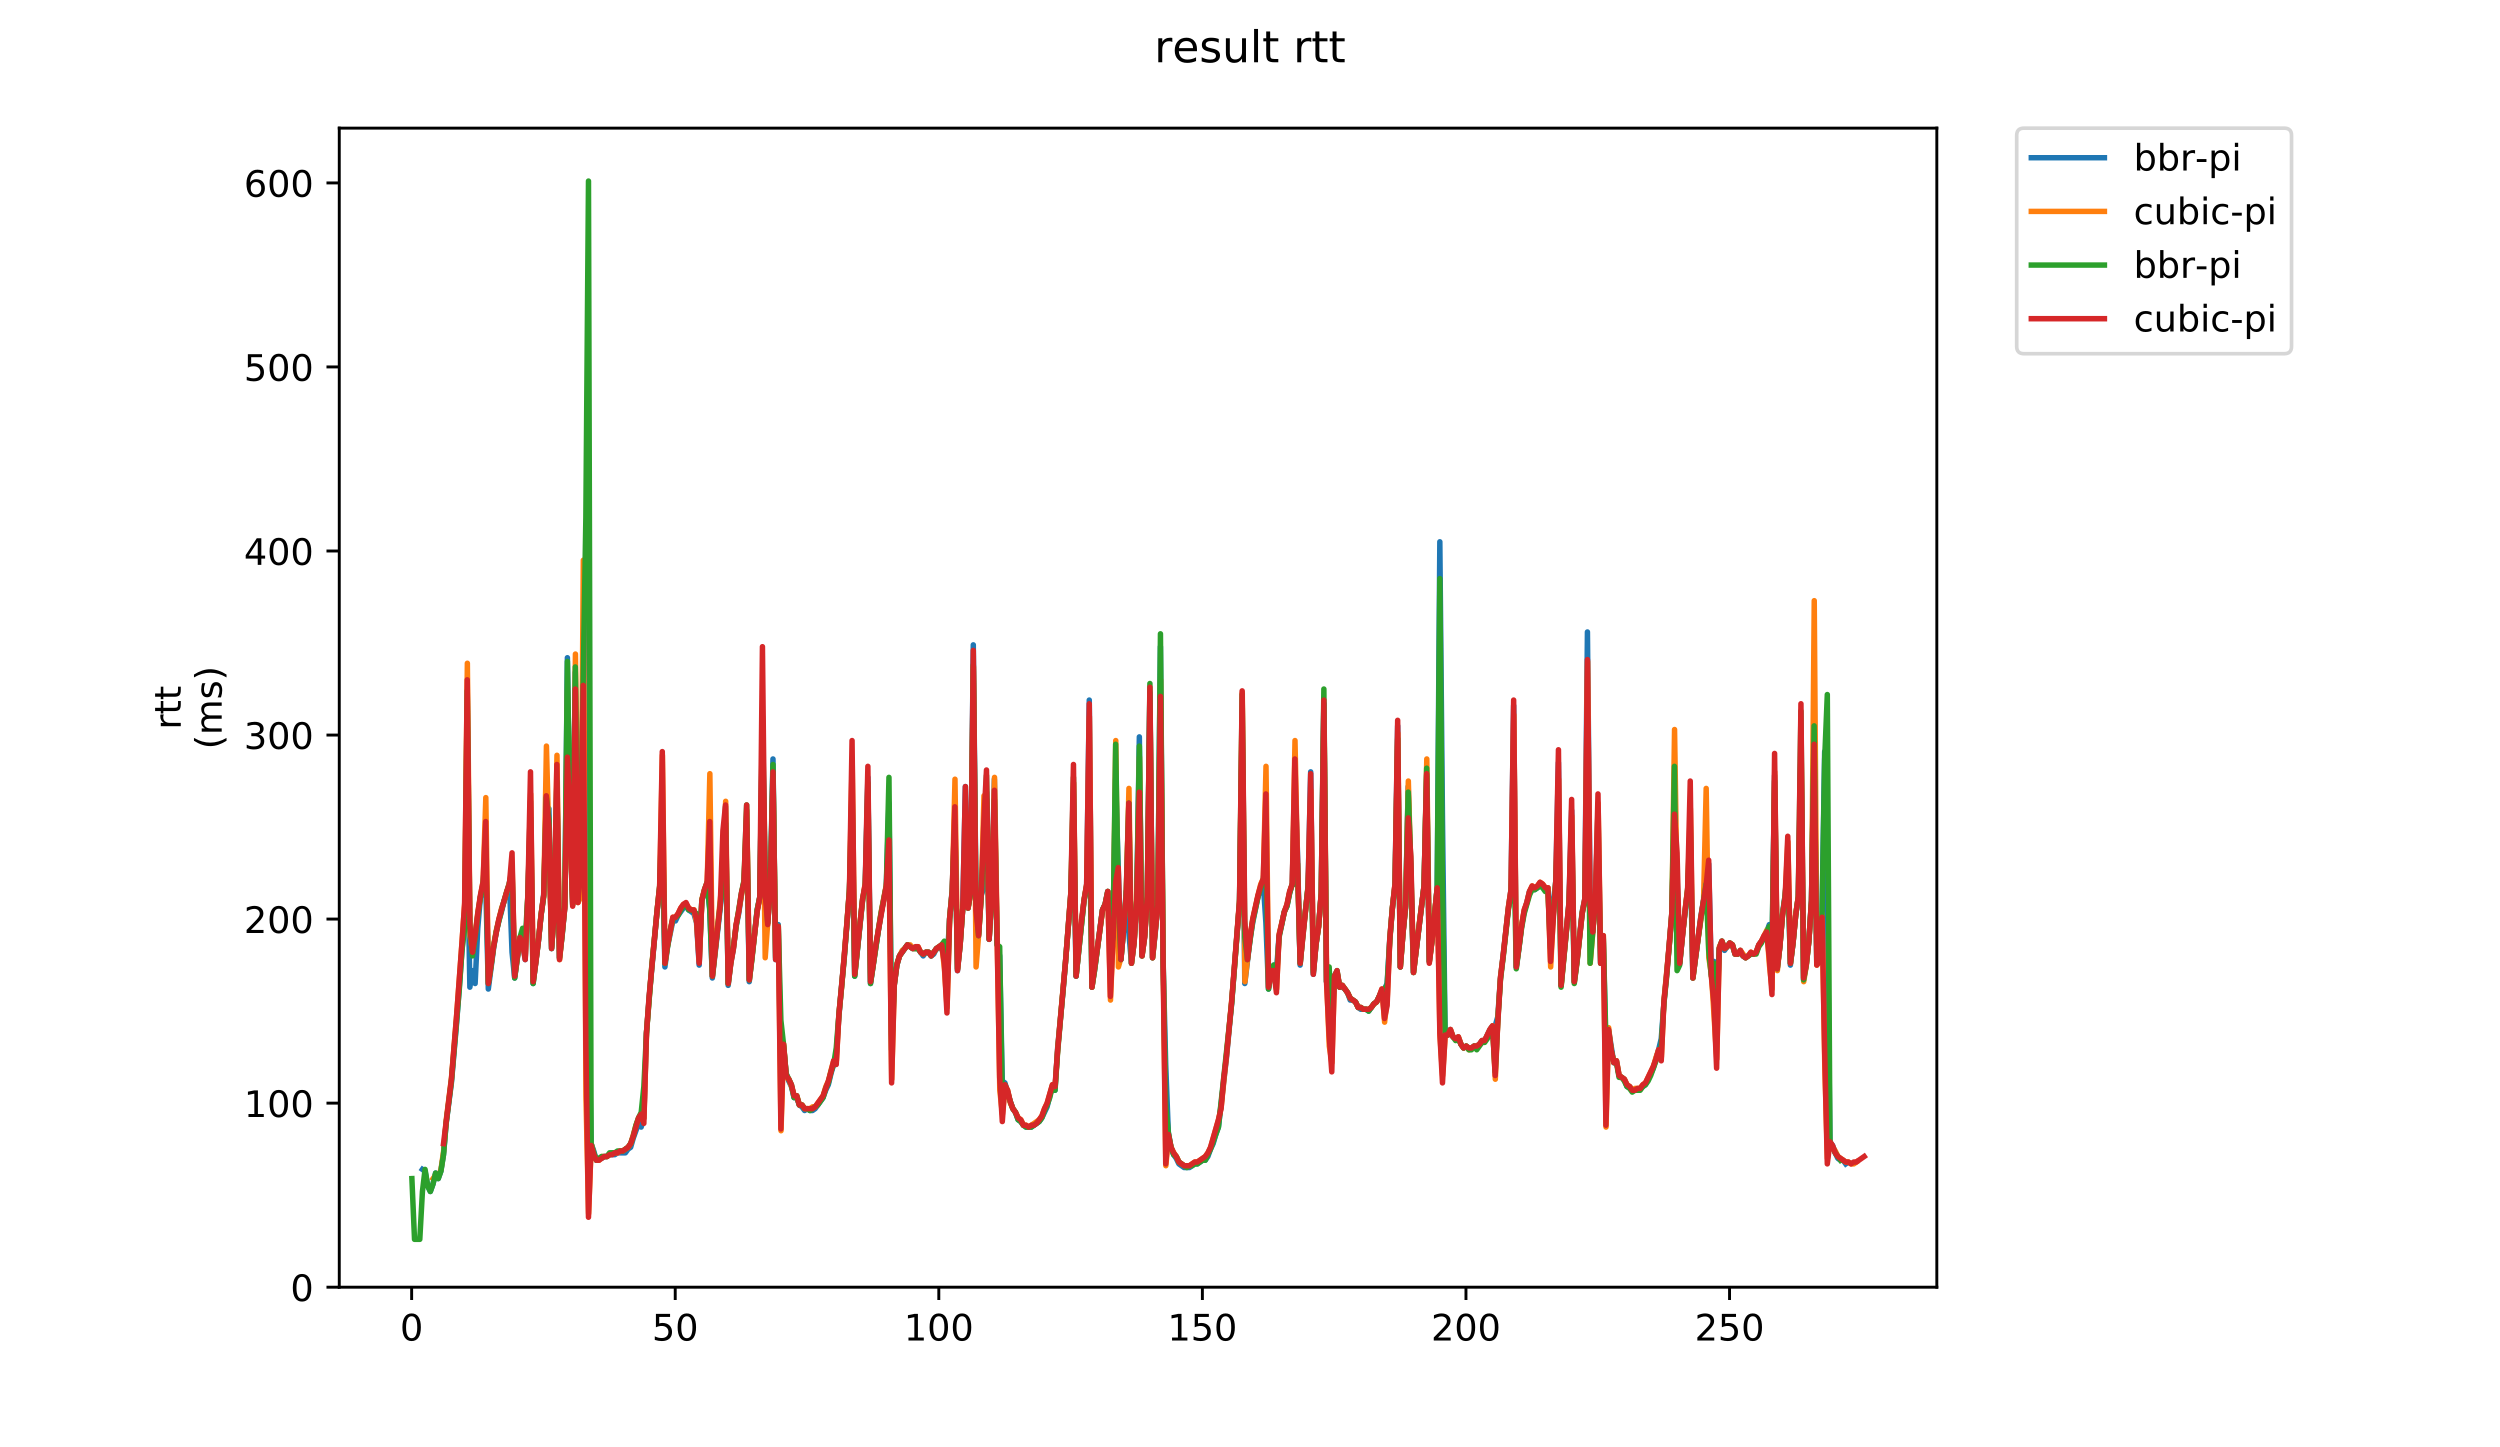 <?xml version="1.0" encoding="utf-8" standalone="no"?>
<!DOCTYPE svg PUBLIC "-//W3C//DTD SVG 1.1//EN"
  "http://www.w3.org/Graphics/SVG/1.1/DTD/svg11.dtd">
<!-- Created with matplotlib (https://matplotlib.org/) -->
<svg height="396pt" version="1.1" viewBox="0 0 684 396" width="684pt" xmlns="http://www.w3.org/2000/svg" xmlns:xlink="http://www.w3.org/1999/xlink">
 <defs>
  <style type="text/css">
*{stroke-linecap:butt;stroke-linejoin:round;}
  </style>
 </defs>
 <g id="figure_1">
  <g id="patch_1">
   <path d="M 0 396 
L 684 396 
L 684 0 
L 0 0 
z
" style="fill:#ffffff;"/>
  </g>
  <g id="axes_1">
   <g id="patch_2">
    <path d="M 92.824 352.174 
L 529.913 352.174 
L 529.913 35.062 
L 92.824 35.062 
z
" style="fill:#ffffff;"/>
   </g>
   <g id="matplotlib.axis_1">
    <g id="xtick_1">
     <g id="line2d_1">
      <defs>
       <path d="M 0 0 
L 0 3.5 
" id="m20f24cdecc" style="stroke:#000000;stroke-width:0.8;"/>
      </defs>
      <g>
       <use style="stroke:#000000;stroke-width:0.8;" x="112.627" xlink:href="#m20f24cdecc" y="352.174"/>
      </g>
     </g>
     <g id="text_1">
      <!-- 0 -->
      <defs>
       <path d="M 31.781 66.406 
Q 24.172 66.406 20.328 58.906 
Q 16.5 51.422 16.5 36.375 
Q 16.5 21.391 20.328 13.891 
Q 24.172 6.391 31.781 6.391 
Q 39.453 6.391 43.281 13.891 
Q 47.125 21.391 47.125 36.375 
Q 47.125 51.422 43.281 58.906 
Q 39.453 66.406 31.781 66.406 
z
M 31.781 74.219 
Q 44.047 74.219 50.516 64.516 
Q 56.984 54.828 56.984 36.375 
Q 56.984 17.969 50.516 8.266 
Q 44.047 -1.422 31.781 -1.422 
Q 19.531 -1.422 13.062 8.266 
Q 6.594 17.969 6.594 36.375 
Q 6.594 54.828 13.062 64.516 
Q 19.531 74.219 31.781 74.219 
z
" id="DejaVuSans-48"/>
      </defs>
      <g transform="translate(109.445 366.773)scale(0.1 -0.1)">
       <use xlink:href="#DejaVuSans-48"/>
      </g>
     </g>
    </g>
    <g id="xtick_2">
     <g id="line2d_2">
      <g>
       <use style="stroke:#000000;stroke-width:0.8;" x="184.742" xlink:href="#m20f24cdecc" y="352.174"/>
      </g>
     </g>
     <g id="text_2">
      <!-- 50 -->
      <defs>
       <path d="M 10.797 72.906 
L 49.516 72.906 
L 49.516 64.594 
L 19.828 64.594 
L 19.828 46.734 
Q 21.969 47.469 24.109 47.828 
Q 26.266 48.188 28.422 48.188 
Q 40.625 48.188 47.75 41.5 
Q 54.891 34.812 54.891 23.391 
Q 54.891 11.625 47.562 5.094 
Q 40.234 -1.422 26.906 -1.422 
Q 22.312 -1.422 17.547 -0.641 
Q 12.797 0.141 7.719 1.703 
L 7.719 11.625 
Q 12.109 9.234 16.797 8.062 
Q 21.484 6.891 26.703 6.891 
Q 35.156 6.891 40.078 11.328 
Q 45.016 15.766 45.016 23.391 
Q 45.016 31 40.078 35.438 
Q 35.156 39.891 26.703 39.891 
Q 22.75 39.891 18.812 39.016 
Q 14.891 38.141 10.797 36.281 
z
" id="DejaVuSans-53"/>
      </defs>
      <g transform="translate(178.379 366.773)scale(0.1 -0.1)">
       <use xlink:href="#DejaVuSans-53"/>
       <use x="63.623" xlink:href="#DejaVuSans-48"/>
      </g>
     </g>
    </g>
    <g id="xtick_3">
     <g id="line2d_3">
      <g>
       <use style="stroke:#000000;stroke-width:0.8;" x="256.857" xlink:href="#m20f24cdecc" y="352.174"/>
      </g>
     </g>
     <g id="text_3">
      <!-- 100 -->
      <defs>
       <path d="M 12.406 8.297 
L 28.516 8.297 
L 28.516 63.922 
L 10.984 60.406 
L 10.984 69.391 
L 28.422 72.906 
L 38.281 72.906 
L 38.281 8.297 
L 54.391 8.297 
L 54.391 0 
L 12.406 0 
z
" id="DejaVuSans-49"/>
      </defs>
      <g transform="translate(247.313 366.773)scale(0.1 -0.1)">
       <use xlink:href="#DejaVuSans-49"/>
       <use x="63.623" xlink:href="#DejaVuSans-48"/>
       <use x="127.246" xlink:href="#DejaVuSans-48"/>
      </g>
     </g>
    </g>
    <g id="xtick_4">
     <g id="line2d_4">
      <g>
       <use style="stroke:#000000;stroke-width:0.8;" x="328.972" xlink:href="#m20f24cdecc" y="352.174"/>
      </g>
     </g>
     <g id="text_4">
      <!-- 150 -->
      <g transform="translate(319.429 366.773)scale(0.1 -0.1)">
       <use xlink:href="#DejaVuSans-49"/>
       <use x="63.623" xlink:href="#DejaVuSans-53"/>
       <use x="127.246" xlink:href="#DejaVuSans-48"/>
      </g>
     </g>
    </g>
    <g id="xtick_5">
     <g id="line2d_5">
      <g>
       <use style="stroke:#000000;stroke-width:0.8;" x="401.088" xlink:href="#m20f24cdecc" y="352.174"/>
      </g>
     </g>
     <g id="text_5">
      <!-- 200 -->
      <defs>
       <path d="M 19.188 8.297 
L 53.609 8.297 
L 53.609 0 
L 7.328 0 
L 7.328 8.297 
Q 12.938 14.109 22.625 23.891 
Q 32.328 33.688 34.812 36.531 
Q 39.547 41.844 41.422 45.531 
Q 43.312 49.219 43.312 52.781 
Q 43.312 58.594 39.234 62.25 
Q 35.156 65.922 28.609 65.922 
Q 23.969 65.922 18.812 64.312 
Q 13.672 62.703 7.812 59.422 
L 7.812 69.391 
Q 13.766 71.781 18.938 73 
Q 24.125 74.219 28.422 74.219 
Q 39.75 74.219 46.484 68.547 
Q 53.219 62.891 53.219 53.422 
Q 53.219 48.922 51.531 44.891 
Q 49.859 40.875 45.406 35.406 
Q 44.188 33.984 37.641 27.219 
Q 31.109 20.453 19.188 8.297 
z
" id="DejaVuSans-50"/>
      </defs>
      <g transform="translate(391.544 366.773)scale(0.1 -0.1)">
       <use xlink:href="#DejaVuSans-50"/>
       <use x="63.623" xlink:href="#DejaVuSans-48"/>
       <use x="127.246" xlink:href="#DejaVuSans-48"/>
      </g>
     </g>
    </g>
    <g id="xtick_6">
     <g id="line2d_6">
      <g>
       <use style="stroke:#000000;stroke-width:0.8;" x="473.203" xlink:href="#m20f24cdecc" y="352.174"/>
      </g>
     </g>
     <g id="text_6">
      <!-- 250 -->
      <g transform="translate(463.659 366.773)scale(0.1 -0.1)">
       <use xlink:href="#DejaVuSans-50"/>
       <use x="63.623" xlink:href="#DejaVuSans-53"/>
       <use x="127.246" xlink:href="#DejaVuSans-48"/>
      </g>
     </g>
    </g>
   </g>
   <g id="matplotlib.axis_2">
    <g id="ytick_1">
     <g id="line2d_7">
      <defs>
       <path d="M 0 0 
L -3.5 0 
" id="m10dfde915e" style="stroke:#000000;stroke-width:0.8;"/>
      </defs>
      <g>
       <use style="stroke:#000000;stroke-width:0.8;" x="92.824" xlink:href="#m10dfde915e" y="352.174"/>
      </g>
     </g>
     <g id="text_7">
      <!-- 0 -->
      <g transform="translate(79.461 355.973)scale(0.1 -0.1)">
       <use xlink:href="#DejaVuSans-48"/>
      </g>
     </g>
    </g>
    <g id="ytick_2">
     <g id="line2d_8">
      <g>
       <use style="stroke:#000000;stroke-width:0.8;" x="92.824" xlink:href="#m10dfde915e" y="301.819"/>
      </g>
     </g>
     <g id="text_8">
      <!-- 100 -->
      <g transform="translate(66.736 305.618)scale(0.1 -0.1)">
       <use xlink:href="#DejaVuSans-49"/>
       <use x="63.623" xlink:href="#DejaVuSans-48"/>
       <use x="127.246" xlink:href="#DejaVuSans-48"/>
      </g>
     </g>
    </g>
    <g id="ytick_3">
     <g id="line2d_9">
      <g>
       <use style="stroke:#000000;stroke-width:0.8;" x="92.824" xlink:href="#m10dfde915e" y="251.464"/>
      </g>
     </g>
     <g id="text_9">
      <!-- 200 -->
      <g transform="translate(66.736 255.263)scale(0.1 -0.1)">
       <use xlink:href="#DejaVuSans-50"/>
       <use x="63.623" xlink:href="#DejaVuSans-48"/>
       <use x="127.246" xlink:href="#DejaVuSans-48"/>
      </g>
     </g>
    </g>
    <g id="ytick_4">
     <g id="line2d_10">
      <g>
       <use style="stroke:#000000;stroke-width:0.8;" x="92.824" xlink:href="#m10dfde915e" y="201.109"/>
      </g>
     </g>
     <g id="text_10">
      <!-- 300 -->
      <defs>
       <path d="M 40.578 39.312 
Q 47.656 37.797 51.625 33 
Q 55.609 28.219 55.609 21.188 
Q 55.609 10.406 48.188 4.484 
Q 40.766 -1.422 27.094 -1.422 
Q 22.516 -1.422 17.656 -0.516 
Q 12.797 0.391 7.625 2.203 
L 7.625 11.719 
Q 11.719 9.328 16.594 8.109 
Q 21.484 6.891 26.812 6.891 
Q 36.078 6.891 40.938 10.547 
Q 45.797 14.203 45.797 21.188 
Q 45.797 27.641 41.281 31.266 
Q 36.766 34.906 28.719 34.906 
L 20.219 34.906 
L 20.219 43.016 
L 29.109 43.016 
Q 36.375 43.016 40.234 45.922 
Q 44.094 48.828 44.094 54.297 
Q 44.094 59.906 40.109 62.906 
Q 36.141 65.922 28.719 65.922 
Q 24.656 65.922 20.016 65.031 
Q 15.375 64.156 9.812 62.312 
L 9.812 71.094 
Q 15.438 72.656 20.344 73.438 
Q 25.25 74.219 29.594 74.219 
Q 40.828 74.219 47.359 69.109 
Q 53.906 64.016 53.906 55.328 
Q 53.906 49.266 50.438 45.094 
Q 46.969 40.922 40.578 39.312 
z
" id="DejaVuSans-51"/>
      </defs>
      <g transform="translate(66.736 204.908)scale(0.1 -0.1)">
       <use xlink:href="#DejaVuSans-51"/>
       <use x="63.623" xlink:href="#DejaVuSans-48"/>
       <use x="127.246" xlink:href="#DejaVuSans-48"/>
      </g>
     </g>
    </g>
    <g id="ytick_5">
     <g id="line2d_11">
      <g>
       <use style="stroke:#000000;stroke-width:0.8;" x="92.824" xlink:href="#m10dfde915e" y="150.753"/>
      </g>
     </g>
     <g id="text_11">
      <!-- 400 -->
      <defs>
       <path d="M 37.797 64.312 
L 12.891 25.391 
L 37.797 25.391 
z
M 35.203 72.906 
L 47.609 72.906 
L 47.609 25.391 
L 58.016 25.391 
L 58.016 17.188 
L 47.609 17.188 
L 47.609 0 
L 37.797 0 
L 37.797 17.188 
L 4.891 17.188 
L 4.891 26.703 
z
" id="DejaVuSans-52"/>
      </defs>
      <g transform="translate(66.736 154.553)scale(0.1 -0.1)">
       <use xlink:href="#DejaVuSans-52"/>
       <use x="63.623" xlink:href="#DejaVuSans-48"/>
       <use x="127.246" xlink:href="#DejaVuSans-48"/>
      </g>
     </g>
    </g>
    <g id="ytick_6">
     <g id="line2d_12">
      <g>
       <use style="stroke:#000000;stroke-width:0.8;" x="92.824" xlink:href="#m10dfde915e" y="100.398"/>
      </g>
     </g>
     <g id="text_12">
      <!-- 500 -->
      <g transform="translate(66.736 104.198)scale(0.1 -0.1)">
       <use xlink:href="#DejaVuSans-53"/>
       <use x="63.623" xlink:href="#DejaVuSans-48"/>
       <use x="127.246" xlink:href="#DejaVuSans-48"/>
      </g>
     </g>
    </g>
    <g id="ytick_7">
     <g id="line2d_13">
      <g>
       <use style="stroke:#000000;stroke-width:0.8;" x="92.824" xlink:href="#m10dfde915e" y="50.043"/>
      </g>
     </g>
     <g id="text_13">
      <!-- 600 -->
      <defs>
       <path d="M 33.016 40.375 
Q 26.375 40.375 22.484 35.828 
Q 18.609 31.297 18.609 23.391 
Q 18.609 15.531 22.484 10.953 
Q 26.375 6.391 33.016 6.391 
Q 39.656 6.391 43.531 10.953 
Q 47.406 15.531 47.406 23.391 
Q 47.406 31.297 43.531 35.828 
Q 39.656 40.375 33.016 40.375 
z
M 52.594 71.297 
L 52.594 62.312 
Q 48.875 64.062 45.094 64.984 
Q 41.312 65.922 37.594 65.922 
Q 27.828 65.922 22.672 59.328 
Q 17.531 52.734 16.797 39.406 
Q 19.672 43.656 24.016 45.922 
Q 28.375 48.188 33.594 48.188 
Q 44.578 48.188 50.953 41.516 
Q 57.328 34.859 57.328 23.391 
Q 57.328 12.156 50.688 5.359 
Q 44.047 -1.422 33.016 -1.422 
Q 20.359 -1.422 13.672 8.266 
Q 6.984 17.969 6.984 36.375 
Q 6.984 53.656 15.188 63.938 
Q 23.391 74.219 37.203 74.219 
Q 40.922 74.219 44.703 73.484 
Q 48.484 72.75 52.594 71.297 
z
" id="DejaVuSans-54"/>
      </defs>
      <g transform="translate(66.736 53.842)scale(0.1 -0.1)">
       <use xlink:href="#DejaVuSans-54"/>
       <use x="63.623" xlink:href="#DejaVuSans-48"/>
       <use x="127.246" xlink:href="#DejaVuSans-48"/>
      </g>
     </g>
    </g>
    <g id="text_14">
     <!-- rtt -->
     <defs>
      <path d="M 41.109 46.297 
Q 39.594 47.172 37.812 47.578 
Q 36.031 48 33.891 48 
Q 26.266 48 22.188 43.047 
Q 18.109 38.094 18.109 28.812 
L 18.109 0 
L 9.078 0 
L 9.078 54.688 
L 18.109 54.688 
L 18.109 46.188 
Q 20.953 51.172 25.484 53.578 
Q 30.031 56 36.531 56 
Q 37.453 56 38.578 55.875 
Q 39.703 55.766 41.062 55.516 
z
" id="DejaVuSans-114"/>
      <path d="M 18.312 70.219 
L 18.312 54.688 
L 36.812 54.688 
L 36.812 47.703 
L 18.312 47.703 
L 18.312 18.016 
Q 18.312 11.328 20.141 9.422 
Q 21.969 7.516 27.594 7.516 
L 36.812 7.516 
L 36.812 0 
L 27.594 0 
Q 17.188 0 13.234 3.875 
Q 9.281 7.766 9.281 18.016 
L 9.281 47.703 
L 2.688 47.703 
L 2.688 54.688 
L 9.281 54.688 
L 9.281 70.219 
z
" id="DejaVuSans-116"/>
     </defs>
     <g transform="translate(49.459 199.594)rotate(-90)scale(0.1 -0.1)">
      <use xlink:href="#DejaVuSans-114"/>
      <use x="41.113" xlink:href="#DejaVuSans-116"/>
      <use x="80.322" xlink:href="#DejaVuSans-116"/>
     </g>
     <!-- (ms) -->
     <defs>
      <path d="M 31 75.875 
Q 24.469 64.656 21.281 53.656 
Q 18.109 42.672 18.109 31.391 
Q 18.109 20.125 21.312 9.062 
Q 24.516 -2 31 -13.188 
L 23.188 -13.188 
Q 15.875 -1.703 12.234 9.375 
Q 8.594 20.453 8.594 31.391 
Q 8.594 42.281 12.203 53.312 
Q 15.828 64.359 23.188 75.875 
z
" id="DejaVuSans-40"/>
      <path d="M 52 44.188 
Q 55.375 50.25 60.062 53.125 
Q 64.75 56 71.094 56 
Q 79.641 56 84.281 50.016 
Q 88.922 44.047 88.922 33.016 
L 88.922 0 
L 79.891 0 
L 79.891 32.719 
Q 79.891 40.578 77.094 44.375 
Q 74.312 48.188 68.609 48.188 
Q 61.625 48.188 57.562 43.547 
Q 53.516 38.922 53.516 30.906 
L 53.516 0 
L 44.484 0 
L 44.484 32.719 
Q 44.484 40.625 41.703 44.406 
Q 38.922 48.188 33.109 48.188 
Q 26.219 48.188 22.156 43.531 
Q 18.109 38.875 18.109 30.906 
L 18.109 0 
L 9.078 0 
L 9.078 54.688 
L 18.109 54.688 
L 18.109 46.188 
Q 21.188 51.219 25.484 53.609 
Q 29.781 56 35.688 56 
Q 41.656 56 45.828 52.969 
Q 50 49.953 52 44.188 
z
" id="DejaVuSans-109"/>
      <path d="M 44.281 53.078 
L 44.281 44.578 
Q 40.484 46.531 36.375 47.5 
Q 32.281 48.484 27.875 48.484 
Q 21.188 48.484 17.844 46.438 
Q 14.5 44.391 14.5 40.281 
Q 14.5 37.156 16.891 35.375 
Q 19.281 33.594 26.516 31.984 
L 29.594 31.297 
Q 39.156 29.25 43.188 25.516 
Q 47.219 21.781 47.219 15.094 
Q 47.219 7.469 41.188 3.016 
Q 35.156 -1.422 24.609 -1.422 
Q 20.219 -1.422 15.453 -0.562 
Q 10.688 0.297 5.422 2 
L 5.422 11.281 
Q 10.406 8.688 15.234 7.391 
Q 20.062 6.109 24.812 6.109 
Q 31.156 6.109 34.562 8.281 
Q 37.984 10.453 37.984 14.406 
Q 37.984 18.062 35.516 20.016 
Q 33.062 21.969 24.703 23.781 
L 21.578 24.516 
Q 13.234 26.266 9.516 29.906 
Q 5.812 33.547 5.812 39.891 
Q 5.812 47.609 11.281 51.797 
Q 16.75 56 26.812 56 
Q 31.781 56 36.172 55.266 
Q 40.578 54.547 44.281 53.078 
z
" id="DejaVuSans-115"/>
      <path d="M 8.016 75.875 
L 15.828 75.875 
Q 23.141 64.359 26.781 53.312 
Q 30.422 42.281 30.422 31.391 
Q 30.422 20.453 26.781 9.375 
Q 23.141 -1.703 15.828 -13.188 
L 8.016 -13.188 
Q 14.5 -2 17.703 9.062 
Q 20.906 20.125 20.906 31.391 
Q 20.906 42.672 17.703 53.656 
Q 14.5 64.656 8.016 75.875 
z
" id="DejaVuSans-41"/>
     </defs>
     <g transform="translate(60.657 204.995)rotate(-90)scale(0.1 -0.1)">
      <use xlink:href="#DejaVuSans-40"/>
      <use x="39.014" xlink:href="#DejaVuSans-109"/>
      <use x="136.426" xlink:href="#DejaVuSans-115"/>
      <use x="188.525" xlink:href="#DejaVuSans-41"/>
     </g>
    </g>
   </g>
   <g id="line2d_14">
    <path clip-path="url(#p44a0512f70)" d="M 115.572 319.947 
L 116.293 320.45 
L 117.014 324.479 
L 117.735 325.989 
L 118.456 323.975 
L 119.178 320.954 
L 119.899 322.465 
L 120.62 320.45 
L 121.341 315.918 
L 122.062 307.358 
L 123.505 296.28 
L 124.947 279.663 
L 127.11 250.457 
L 127.831 228.3 
L 128.553 270.095 
L 129.274 265.563 
L 129.995 269.088 
L 130.716 253.982 
L 131.437 245.421 
L 132.158 243.911 
L 132.88 241.393 
L 133.601 270.599 
L 135.043 259.521 
L 135.764 254.989 
L 136.485 251.967 
L 137.206 249.45 
L 137.928 246.428 
L 138.649 244.414 
L 139.37 241.393 
L 140.091 260.528 
L 140.812 267.577 
L 142.255 257.003 
L 142.976 258.01 
L 143.697 262.542 
L 144.418 245.421 
L 145.139 219.237 
L 145.86 269.088 
L 147.303 257.506 
L 148.024 250.457 
L 148.745 244.918 
L 149.466 223.265 
L 150.187 221.251 
L 150.908 259.521 
L 151.63 249.45 
L 152.351 214.201 
L 153.072 262.038 
L 153.793 255.996 
L 154.514 248.443 
L 155.235 179.959 
L 155.956 227.797 
L 156.678 247.435 
L 157.399 183.988 
L 158.12 246.428 
L 158.841 229.811 
L 159.562 186.002 
L 160.283 157.803 
L 161.004 273.62 
L 161.726 312.897 
L 162.447 314.911 
L 163.168 317.429 
L 163.889 316.926 
L 164.61 316.926 
L 165.331 316.422 
L 166.053 316.422 
L 166.774 315.918 
L 168.216 315.918 
L 168.937 315.415 
L 171.101 315.415 
L 171.822 314.408 
L 172.543 313.904 
L 173.264 311.386 
L 174.706 307.358 
L 175.428 308.365 
L 176.149 305.847 
L 176.87 282.684 
L 177.591 273.117 
L 179.754 249.45 
L 180.476 243.407 
L 181.197 231.322 
L 181.918 264.556 
L 182.639 259.017 
L 184.081 251.967 
L 184.803 251.967 
L 185.524 250.457 
L 186.966 248.443 
L 187.687 247.939 
L 188.408 248.946 
L 189.851 249.953 
L 190.572 252.471 
L 191.293 264.053 
L 192.014 246.428 
L 192.735 243.911 
L 193.456 241.896 
L 194.178 248.946 
L 194.899 267.577 
L 197.783 241.896 
L 198.504 220.747 
L 199.226 269.592 
L 199.947 263.549 
L 200.668 259.521 
L 201.389 253.478 
L 202.11 249.953 
L 202.831 244.918 
L 203.553 241.393 
L 204.274 225.783 
L 204.995 268.585 
L 207.158 248.946 
L 207.879 245.421 
L 208.601 199.598 
L 209.322 238.875 
L 210.043 252.471 
L 210.764 242.4 
L 211.485 207.655 
L 212.206 262.542 
L 212.927 252.974 
L 213.649 293.762 
L 214.37 286.209 
L 215.091 293.762 
L 215.812 295.776 
L 216.533 297.287 
L 217.254 300.308 
L 217.976 300.308 
L 218.697 302.323 
L 219.418 302.826 
L 220.139 303.833 
L 220.86 303.33 
L 221.581 303.833 
L 222.302 303.833 
L 223.024 303.33 
L 225.187 300.308 
L 225.908 298.294 
L 226.629 296.783 
L 227.351 293.762 
L 228.793 288.727 
L 229.514 278.152 
L 230.956 262.038 
L 231.677 253.478 
L 232.399 243.407 
L 233.12 226.286 
L 233.841 267.074 
L 236.004 246.428 
L 236.726 242.4 
L 237.447 212.69 
L 238.168 269.088 
L 240.331 254.485 
L 241.052 249.953 
L 242.495 242.4 
L 243.216 219.74 
L 243.937 283.188 
L 244.658 269.592 
L 245.379 264.053 
L 246.101 261.535 
L 248.264 258.514 
L 249.706 259.521 
L 251.149 259.521 
L 252.591 261.535 
L 253.312 260.528 
L 254.033 260.528 
L 254.754 261.535 
L 255.475 261.031 
L 256.197 259.521 
L 256.918 259.521 
L 257.639 258.514 
L 258.36 258.01 
L 259.081 264.053 
L 259.802 251.464 
L 260.524 243.407 
L 261.245 222.761 
L 261.966 265.563 
L 262.687 258.514 
L 263.408 248.443 
L 264.129 215.208 
L 264.85 248.443 
L 265.572 243.911 
L 266.293 176.435 
L 267.014 244.414 
L 267.735 255.492 
L 268.456 244.918 
L 269.177 242.903 
L 269.899 216.719 
L 270.62 257.003 
L 271.341 244.918 
L 272.062 213.194 
L 272.783 258.01 
L 273.504 261.535 
L 274.225 295.776 
L 274.947 296.28 
L 276.389 301.315 
L 277.11 303.33 
L 277.831 304.337 
L 278.552 306.351 
L 279.274 306.855 
L 279.995 307.862 
L 280.716 308.365 
L 282.158 308.365 
L 284.322 306.855 
L 285.043 305.847 
L 286.485 302.826 
L 287.206 299.805 
L 287.927 297.287 
L 288.649 298.294 
L 289.37 286.712 
L 290.812 271.606 
L 291.533 263.046 
L 292.975 244.414 
L 293.697 224.272 
L 294.418 267.074 
L 296.581 246.428 
L 297.302 242.4 
L 298.024 191.541 
L 298.745 270.095 
L 299.466 265.563 
L 301.629 248.946 
L 302.35 247.435 
L 303.072 243.911 
L 303.793 252.471 
L 304.514 253.982 
L 305.235 213.194 
L 306.677 262.542 
L 307.398 254.485 
L 308.12 243.911 
L 308.841 254.989 
L 309.562 263.549 
L 310.283 258.01 
L 311.004 246.428 
L 311.725 201.612 
L 312.447 261.535 
L 313.168 256.499 
L 313.889 245.421 
L 314.61 189.527 
L 315.331 262.038 
L 316.052 255.492 
L 316.773 247.435 
L 317.495 176.938 
L 318.216 262.542 
L 318.937 291.244 
L 319.658 309.876 
L 320.379 313.904 
L 321.1 315.918 
L 321.822 316.926 
L 322.543 318.436 
L 323.985 319.443 
L 325.427 319.443 
L 326.87 318.436 
L 327.591 318.436 
L 329.033 317.429 
L 329.754 317.429 
L 330.475 316.422 
L 331.197 314.408 
L 331.918 312.897 
L 332.639 310.379 
L 333.36 308.365 
L 335.523 289.734 
L 336.966 274.627 
L 339.129 246.932 
L 339.85 198.087 
L 340.572 269.088 
L 342.014 257.003 
L 342.735 252.471 
L 344.177 245.421 
L 344.898 242.903 
L 345.62 241.393 
L 346.341 252.471 
L 347.062 270.599 
L 347.783 266.067 
L 348.504 264.053 
L 349.225 266.067 
L 349.947 255.996 
L 350.668 252.974 
L 351.389 249.45 
L 352.11 247.939 
L 352.831 244.414 
L 353.552 241.896 
L 354.273 213.697 
L 354.995 233.336 
L 355.716 264.053 
L 356.437 255.492 
L 357.879 242.903 
L 358.6 211.18 
L 359.321 266.57 
L 360.043 258.514 
L 360.764 253.478 
L 361.485 244.414 
L 362.206 192.548 
L 362.927 268.585 
L 363.648 265.06 
L 364.37 279.663 
L 365.091 267.074 
L 365.812 266.067 
L 366.533 270.095 
L 367.254 270.095 
L 367.975 270.599 
L 368.696 271.606 
L 369.418 273.62 
L 370.139 273.62 
L 370.86 274.124 
L 371.581 275.634 
L 372.302 276.138 
L 373.745 276.138 
L 374.466 276.641 
L 375.908 274.627 
L 376.629 274.124 
L 378.071 271.102 
L 378.793 270.599 
L 379.514 269.088 
L 380.235 257.003 
L 380.956 248.443 
L 381.677 241.896 
L 382.398 198.591 
L 383.12 264.556 
L 383.841 255.492 
L 384.562 247.939 
L 385.283 215.208 
L 386.725 266.067 
L 389.61 242.4 
L 390.331 212.187 
L 391.052 263.046 
L 391.773 257.506 
L 393.216 242.903 
L 393.937 148.236 
L 394.658 223.768 
L 395.379 283.188 
L 396.1 283.188 
L 396.821 281.677 
L 397.543 283.691 
L 398.264 284.195 
L 398.985 283.691 
L 399.706 285.705 
L 400.427 286.712 
L 401.148 286.209 
L 401.869 286.712 
L 402.591 286.712 
L 403.312 286.209 
L 404.033 286.209 
L 404.754 285.705 
L 405.475 284.698 
L 406.196 284.698 
L 407.639 281.677 
L 408.36 280.67 
L 409.081 280.67 
L 409.802 278.152 
L 410.523 267.577 
L 411.244 261.535 
L 412.687 248.443 
L 413.408 243.407 
L 414.129 193.052 
L 414.85 264.556 
L 415.571 259.521 
L 416.293 253.478 
L 417.014 249.45 
L 417.735 246.932 
L 418.456 243.911 
L 419.177 242.903 
L 419.898 243.407 
L 420.619 242.903 
L 421.341 241.896 
L 422.783 242.903 
L 423.504 242.903 
L 424.225 248.443 
L 424.946 250.96 
L 425.668 240.889 
L 426.389 208.662 
L 427.11 269.592 
L 429.273 246.932 
L 429.994 221.754 
L 430.716 268.585 
L 431.437 263.046 
L 432.879 249.45 
L 433.6 245.925 
L 434.321 172.91 
L 435.043 245.421 
L 435.764 254.989 
L 436.485 246.428 
L 437.206 221.754 
L 437.927 263.549 
L 438.648 255.996 
L 439.369 287.72 
L 440.091 281.677 
L 441.533 290.741 
L 442.254 290.237 
L 442.975 294.266 
L 444.418 295.273 
L 445.139 297.287 
L 445.86 297.287 
L 446.581 298.294 
L 448.023 298.294 
L 450.187 296.783 
L 452.35 292.252 
L 453.792 287.216 
L 454.514 284.195 
L 455.235 274.627 
L 456.677 259.017 
L 457.398 249.953 
L 458.119 222.761 
L 458.841 239.379 
L 459.562 263.549 
L 461.004 249.45 
L 461.725 243.407 
L 462.446 232.329 
L 463.167 267.577 
L 465.331 250.96 
L 466.052 246.428 
L 466.773 242.903 
L 467.494 236.357 
L 468.216 266.57 
L 468.937 263.046 
L 469.658 280.67 
L 470.379 259.521 
L 471.1 257.506 
L 471.821 260.024 
L 473.264 258.01 
L 473.985 258.514 
L 474.706 261.031 
L 475.427 261.031 
L 476.148 260.024 
L 476.869 261.535 
L 477.591 262.038 
L 479.033 261.031 
L 479.754 261.031 
L 480.475 260.528 
L 481.196 258.514 
L 482.639 256.499 
L 483.36 254.989 
L 484.081 252.974 
L 484.802 262.542 
L 485.523 212.187 
L 486.244 265.06 
L 486.966 259.017 
L 487.687 249.953 
L 488.408 244.918 
L 489.129 236.357 
L 489.85 264.053 
L 490.571 258.01 
L 491.292 250.457 
L 492.014 245.421 
L 492.735 206.144 
L 493.456 268.081 
L 494.177 264.053 
L 494.898 257.506 
L 495.619 246.428 
L 496.34 202.619 
L 497.062 263.549 
L 497.783 263.046 
L 498.504 250.457 
L 499.225 205.641 
L 499.946 248.443 
L 500.667 312.394 
L 501.389 313.401 
L 502.11 315.415 
L 502.831 316.926 
L 503.552 317.429 
L 504.273 317.429 
L 504.994 318.436 
L 504.994 318.436 
" style="fill:none;stroke:#1f77b4;stroke-linecap:square;stroke-width:1.5;"/>
   </g>
   <g id="line2d_15">
    <path clip-path="url(#p44a0512f70)" d="M 118.494 322.465 
L 119.215 321.458 
L 119.936 321.961 
L 120.657 319.947 
L 121.379 314.911 
L 122.1 306.351 
L 123.542 294.769 
L 124.984 277.145 
L 126.427 257.506 
L 127.148 246.932 
L 127.869 181.47 
L 128.59 255.996 
L 129.311 260.528 
L 130.032 255.492 
L 130.754 249.45 
L 132.196 240.889 
L 132.917 218.229 
L 133.638 268.585 
L 134.359 264.053 
L 135.08 258.514 
L 135.802 254.485 
L 137.244 248.443 
L 137.965 246.428 
L 139.407 241.393 
L 140.129 237.364 
L 140.85 267.074 
L 142.292 256.499 
L 143.013 258.514 
L 143.734 261.535 
L 144.455 244.414 
L 145.177 217.222 
L 145.898 268.585 
L 147.34 257.003 
L 148.061 249.953 
L 148.782 244.918 
L 149.504 204.13 
L 150.946 259.017 
L 151.667 248.946 
L 152.388 206.648 
L 153.109 262.542 
L 154.552 247.939 
L 155.273 189.023 
L 155.994 229.811 
L 156.715 247.435 
L 157.436 178.952 
L 158.157 246.932 
L 158.879 245.421 
L 159.6 153.271 
L 160.321 300.308 
L 161.042 332.032 
L 161.763 312.897 
L 162.484 315.918 
L 163.205 317.429 
L 163.927 317.429 
L 164.648 316.422 
L 166.09 316.422 
L 167.532 315.415 
L 168.975 315.415 
L 169.696 314.911 
L 170.417 314.911 
L 171.859 313.904 
L 172.58 312.897 
L 174.023 307.862 
L 174.744 305.847 
L 175.465 305.344 
L 176.186 305.847 
L 176.907 282.18 
L 178.35 264.053 
L 179.792 248.946 
L 180.513 242.4 
L 181.234 206.648 
L 181.955 263.549 
L 182.677 258.514 
L 184.119 250.96 
L 184.84 250.96 
L 185.561 249.953 
L 186.282 248.443 
L 187.003 247.435 
L 187.725 247.435 
L 188.446 248.443 
L 189.167 248.946 
L 189.888 248.946 
L 190.609 252.471 
L 191.33 263.046 
L 192.052 245.925 
L 192.773 243.407 
L 193.494 241.393 
L 194.215 211.683 
L 194.936 267.074 
L 197.821 238.875 
L 198.542 219.237 
L 199.263 269.088 
L 199.984 263.046 
L 200.705 259.017 
L 201.427 252.974 
L 203.59 240.889 
L 204.311 221.754 
L 205.032 268.081 
L 206.475 255.492 
L 207.196 248.946 
L 207.917 245.421 
L 208.638 204.634 
L 209.359 262.038 
L 210.802 241.896 
L 211.523 213.194 
L 212.244 262.038 
L 212.965 253.478 
L 213.686 309.372 
L 214.407 285.705 
L 215.128 294.769 
L 215.85 295.273 
L 216.571 297.287 
L 217.292 299.805 
L 218.013 299.805 
L 218.734 302.323 
L 219.455 302.323 
L 220.177 303.33 
L 221.619 303.33 
L 222.34 302.826 
L 223.061 302.826 
L 225.225 299.805 
L 225.946 297.287 
L 226.667 295.776 
L 227.388 292.755 
L 228.109 290.237 
L 228.83 290.237 
L 229.552 277.145 
L 230.273 270.095 
L 231.715 252.471 
L 232.436 242.903 
L 233.157 207.655 
L 233.878 266.57 
L 235.321 252.471 
L 236.042 245.925 
L 236.763 241.393 
L 237.484 224.776 
L 238.205 268.585 
L 240.369 253.982 
L 241.09 249.45 
L 242.532 241.896 
L 243.253 236.861 
L 243.975 295.273 
L 244.696 269.088 
L 245.417 263.549 
L 246.138 261.535 
L 246.859 260.024 
L 247.58 259.521 
L 248.301 258.514 
L 249.023 258.514 
L 249.744 259.521 
L 250.465 259.521 
L 251.186 259.017 
L 251.907 260.528 
L 252.628 261.031 
L 253.35 260.528 
L 254.071 260.528 
L 254.792 261.031 
L 255.513 260.528 
L 256.234 259.521 
L 257.676 258.514 
L 258.398 265.06 
L 259.119 275.634 
L 259.84 250.96 
L 260.561 243.407 
L 261.282 213.194 
L 262.003 265.06 
L 262.725 258.01 
L 263.446 247.939 
L 264.167 241.896 
L 264.888 248.443 
L 265.609 243.911 
L 266.33 182.477 
L 267.051 264.556 
L 267.773 255.492 
L 268.494 244.918 
L 269.215 217.726 
L 269.936 218.733 
L 270.657 256.499 
L 271.378 244.414 
L 272.1 212.69 
L 273.542 298.294 
L 274.263 304.84 
L 274.984 297.287 
L 275.705 298.294 
L 276.426 301.819 
L 277.148 303.33 
L 277.869 304.337 
L 278.59 305.847 
L 279.311 306.351 
L 280.032 307.862 
L 280.753 307.862 
L 281.474 308.365 
L 284.359 306.351 
L 285.08 305.344 
L 285.801 303.33 
L 286.523 301.819 
L 287.965 296.783 
L 288.686 297.287 
L 289.407 286.712 
L 291.571 262.542 
L 293.013 243.911 
L 293.734 214.201 
L 294.455 266.57 
L 296.619 245.925 
L 297.34 241.896 
L 298.061 196.073 
L 298.782 270.095 
L 300.946 254.485 
L 301.667 248.946 
L 302.388 247.435 
L 303.109 243.911 
L 303.83 273.62 
L 304.551 255.996 
L 305.273 202.619 
L 305.994 264.556 
L 306.715 262.038 
L 308.157 244.918 
L 308.878 215.712 
L 309.599 263.549 
L 310.321 257.506 
L 311.042 245.925 
L 311.763 207.151 
L 312.484 261.535 
L 313.205 255.996 
L 313.926 244.918 
L 314.648 193.555 
L 315.369 262.038 
L 316.811 246.932 
L 317.532 186.002 
L 318.253 263.046 
L 318.974 318.94 
L 319.696 310.883 
L 320.417 313.904 
L 321.138 315.415 
L 321.859 316.422 
L 322.58 317.933 
L 324.023 318.94 
L 325.465 318.94 
L 326.907 317.933 
L 327.628 317.933 
L 329.792 316.422 
L 330.513 315.415 
L 331.234 313.904 
L 333.397 306.351 
L 334.119 302.826 
L 335.561 288.727 
L 337.003 273.62 
L 337.724 265.06 
L 339.167 245.925 
L 339.888 189.527 
L 340.609 268.585 
L 342.051 255.996 
L 342.772 251.464 
L 344.215 244.918 
L 344.936 241.896 
L 345.657 240.386 
L 346.378 209.669 
L 347.099 270.095 
L 347.821 265.06 
L 348.542 266.067 
L 349.263 270.599 
L 349.984 255.492 
L 351.426 249.45 
L 352.147 247.435 
L 352.869 243.911 
L 353.59 241.896 
L 354.311 202.619 
L 355.032 238.875 
L 355.753 263.549 
L 356.474 255.492 
L 357.917 242.4 
L 358.638 216.215 
L 359.359 265.563 
L 360.08 258.01 
L 360.801 253.478 
L 361.522 243.911 
L 362.244 194.562 
L 362.965 268.081 
L 363.686 286.209 
L 364.407 290.741 
L 365.128 267.074 
L 365.849 266.067 
L 366.571 270.095 
L 367.292 269.592 
L 368.734 271.606 
L 369.455 273.117 
L 370.897 274.124 
L 371.619 275.634 
L 372.34 275.634 
L 373.061 276.138 
L 374.503 276.138 
L 375.224 275.634 
L 375.945 274.627 
L 376.667 274.124 
L 377.388 272.613 
L 378.109 270.599 
L 378.83 279.663 
L 379.551 273.117 
L 380.272 256.499 
L 380.994 247.939 
L 381.715 241.393 
L 382.436 200.605 
L 383.157 264.556 
L 383.878 254.989 
L 384.599 247.435 
L 385.32 213.697 
L 386.763 266.067 
L 388.205 253.478 
L 389.647 242.4 
L 390.369 207.655 
L 391.09 263.046 
L 391.811 257.506 
L 392.532 249.45 
L 393.253 242.903 
L 393.974 283.188 
L 394.695 294.266 
L 395.417 283.188 
L 396.138 283.188 
L 396.859 281.677 
L 397.58 283.691 
L 398.301 284.195 
L 399.022 283.691 
L 399.744 285.705 
L 400.465 286.712 
L 401.186 286.209 
L 401.907 287.216 
L 403.349 286.209 
L 404.07 286.209 
L 404.792 285.705 
L 405.513 284.698 
L 406.234 284.698 
L 407.676 281.677 
L 408.397 280.67 
L 409.119 295.273 
L 409.84 278.152 
L 410.561 267.074 
L 411.282 261.535 
L 412.724 247.939 
L 413.445 243.407 
L 414.167 195.57 
L 414.888 264.053 
L 415.609 259.017 
L 416.33 252.974 
L 417.051 248.946 
L 417.772 246.932 
L 418.494 243.911 
L 419.215 242.4 
L 419.936 242.903 
L 420.657 242.4 
L 421.378 241.393 
L 422.099 241.896 
L 422.82 242.903 
L 423.542 242.903 
L 424.263 264.556 
L 424.984 250.457 
L 425.705 240.889 
L 426.426 213.194 
L 427.147 269.592 
L 429.311 246.932 
L 430.032 223.265 
L 430.753 268.585 
L 431.474 263.046 
L 432.917 249.45 
L 433.638 245.925 
L 434.359 180.967 
L 435.08 263.549 
L 436.522 246.428 
L 437.243 219.74 
L 437.965 263.549 
L 438.686 255.996 
L 439.407 308.365 
L 440.128 281.173 
L 440.849 287.72 
L 441.57 290.237 
L 442.292 290.237 
L 443.013 294.266 
L 444.455 295.273 
L 445.176 296.783 
L 445.897 297.287 
L 446.618 298.294 
L 447.34 297.791 
L 448.782 297.791 
L 449.503 296.783 
L 450.224 296.28 
L 452.388 291.748 
L 453.109 289.23 
L 453.83 287.216 
L 454.551 289.23 
L 455.272 273.62 
L 456.715 258.514 
L 457.436 249.45 
L 458.157 199.598 
L 458.878 246.428 
L 459.599 263.046 
L 461.042 248.946 
L 461.763 242.903 
L 462.484 221.251 
L 463.205 267.577 
L 463.926 261.535 
L 466.09 246.428 
L 466.811 215.712 
L 467.532 262.038 
L 468.253 266.57 
L 469.695 289.734 
L 470.417 259.017 
L 471.138 257.506 
L 471.859 259.521 
L 472.58 259.017 
L 473.301 258.01 
L 474.022 258.514 
L 474.743 261.031 
L 475.465 261.031 
L 476.186 260.024 
L 477.628 262.038 
L 478.349 261.535 
L 479.07 260.528 
L 479.791 261.031 
L 480.513 260.528 
L 481.234 258.514 
L 481.955 257.506 
L 483.397 254.485 
L 484.118 264.053 
L 484.84 270.599 
L 485.561 211.18 
L 486.282 265.563 
L 487.003 258.514 
L 487.724 249.953 
L 488.445 245.421 
L 489.166 230.315 
L 489.888 263.549 
L 490.609 257.506 
L 491.33 249.953 
L 492.051 244.918 
L 492.772 203.626 
L 493.493 268.585 
L 494.215 264.053 
L 494.936 257.003 
L 495.657 246.932 
L 496.378 164.349 
L 497.099 264.053 
L 497.82 263.046 
L 498.541 249.953 
L 499.263 291.748 
L 499.984 316.926 
L 500.705 312.394 
L 501.426 313.904 
L 502.147 314.911 
L 502.868 316.422 
L 505.032 317.933 
L 505.753 317.933 
L 506.474 318.436 
L 507.195 318.436 
L 507.916 317.933 
L 507.916 317.933 
" style="fill:none;stroke:#ff7f0e;stroke-linecap:square;stroke-width:1.5;"/>
   </g>
   <g id="line2d_16">
    <path clip-path="url(#p44a0512f70)" d="M 112.692 322.465 
L 113.413 339.082 
L 114.855 339.082 
L 115.576 325.989 
L 116.297 319.947 
L 117.019 324.479 
L 117.74 325.989 
L 118.461 323.975 
L 119.182 320.954 
L 119.903 322.465 
L 120.624 320.45 
L 121.345 315.918 
L 122.067 307.358 
L 123.509 295.776 
L 125.672 270.599 
L 126.393 260.024 
L 127.115 253.982 
L 127.836 189.023 
L 128.557 253.478 
L 129.278 261.535 
L 129.999 256.499 
L 130.72 250.457 
L 131.442 245.421 
L 132.163 241.896 
L 132.884 232.329 
L 133.605 269.088 
L 134.326 264.556 
L 135.047 259.017 
L 135.768 254.989 
L 137.211 248.946 
L 138.653 243.911 
L 139.374 241.896 
L 140.095 237.868 
L 140.817 267.577 
L 142.259 256.499 
L 142.98 253.982 
L 143.701 257.506 
L 144.422 244.918 
L 145.143 223.768 
L 145.865 269.088 
L 147.307 257.506 
L 148.028 250.457 
L 148.749 245.421 
L 149.47 218.229 
L 150.192 224.272 
L 150.913 259.521 
L 151.634 249.45 
L 152.355 213.697 
L 153.076 262.038 
L 153.797 255.996 
L 154.518 247.939 
L 155.24 180.967 
L 155.961 223.768 
L 156.682 247.435 
L 157.403 182.477 
L 158.124 246.428 
L 158.845 230.315 
L 160.288 141.69 
L 161.009 49.54 
L 161.73 312.897 
L 162.451 315.415 
L 163.172 317.429 
L 164.615 316.422 
L 166.057 316.422 
L 166.778 315.415 
L 168.22 315.415 
L 168.942 314.911 
L 170.384 314.911 
L 171.826 313.904 
L 172.547 312.897 
L 173.268 310.883 
L 173.99 307.862 
L 174.711 305.847 
L 175.432 304.337 
L 176.153 297.287 
L 176.874 282.684 
L 178.316 264.556 
L 179.759 249.45 
L 180.48 242.4 
L 181.201 221.251 
L 181.922 263.549 
L 183.365 254.485 
L 184.086 251.464 
L 185.528 250.457 
L 186.249 248.946 
L 186.97 247.939 
L 187.691 247.435 
L 188.413 248.946 
L 189.134 248.946 
L 190.576 249.953 
L 191.297 261.031 
L 192.018 246.428 
L 192.74 243.407 
L 193.461 241.393 
L 194.182 248.443 
L 194.903 267.074 
L 197.788 240.889 
L 198.509 225.279 
L 199.23 269.088 
L 199.951 263.046 
L 200.672 259.017 
L 201.393 253.478 
L 202.836 244.414 
L 203.557 240.889 
L 204.278 220.244 
L 204.999 268.081 
L 205.72 262.542 
L 207.163 248.946 
L 207.884 245.421 
L 208.605 196.073 
L 209.326 237.364 
L 210.047 252.471 
L 210.768 242.4 
L 211.49 209.165 
L 212.211 262.038 
L 212.932 253.478 
L 213.653 279.159 
L 214.374 285.705 
L 215.095 293.762 
L 216.538 296.783 
L 217.259 300.308 
L 217.98 299.805 
L 218.701 302.323 
L 219.422 302.323 
L 220.143 303.33 
L 220.864 303.33 
L 221.586 303.833 
L 223.749 302.323 
L 225.191 300.308 
L 225.913 297.791 
L 226.634 296.28 
L 227.355 293.259 
L 228.076 291.244 
L 228.797 286.712 
L 229.518 277.649 
L 230.961 262.542 
L 232.403 243.911 
L 233.124 215.712 
L 233.845 267.074 
L 235.288 252.974 
L 236.009 245.925 
L 236.73 242.4 
L 237.451 214.201 
L 238.172 269.088 
L 240.336 254.485 
L 241.057 249.953 
L 242.499 242.4 
L 243.22 212.69 
L 243.941 287.216 
L 244.663 269.592 
L 245.384 264.053 
L 246.105 261.535 
L 248.268 258.514 
L 249.711 259.521 
L 251.153 259.521 
L 251.874 260.528 
L 252.595 261.031 
L 253.316 260.528 
L 254.038 260.528 
L 254.759 261.535 
L 256.201 259.521 
L 257.643 258.514 
L 258.364 257.506 
L 259.086 271.606 
L 259.807 251.464 
L 260.528 243.911 
L 261.249 225.783 
L 261.97 265.06 
L 262.691 258.514 
L 263.413 248.443 
L 264.134 241.896 
L 264.855 248.443 
L 265.576 244.414 
L 266.297 181.974 
L 267.018 245.421 
L 267.739 255.996 
L 268.461 245.421 
L 269.182 230.818 
L 269.903 212.187 
L 270.624 257.003 
L 271.345 244.918 
L 272.066 218.733 
L 272.787 258.514 
L 273.509 259.017 
L 274.23 301.819 
L 274.951 296.783 
L 275.672 298.798 
L 276.393 301.315 
L 277.114 303.33 
L 277.836 304.337 
L 278.557 306.351 
L 279.278 306.855 
L 279.999 307.862 
L 280.72 308.365 
L 282.162 308.365 
L 284.326 306.855 
L 285.047 305.847 
L 285.768 303.833 
L 286.489 302.323 
L 287.211 300.308 
L 287.932 297.287 
L 288.653 298.294 
L 289.374 287.72 
L 291.537 263.046 
L 292.98 244.918 
L 293.701 212.69 
L 294.422 267.074 
L 296.586 246.428 
L 297.307 242.4 
L 298.028 223.265 
L 298.749 270.095 
L 299.47 265.563 
L 301.634 248.946 
L 302.355 247.435 
L 303.076 243.911 
L 303.797 260.024 
L 304.518 256.499 
L 305.239 203.626 
L 305.961 245.421 
L 306.682 262.542 
L 307.403 254.485 
L 308.124 244.414 
L 308.845 219.74 
L 309.566 263.549 
L 310.287 257.506 
L 311.009 246.428 
L 311.73 204.13 
L 312.451 261.535 
L 313.172 255.996 
L 313.893 245.421 
L 314.614 187.009 
L 315.335 262.038 
L 316.778 247.435 
L 317.499 173.413 
L 318.22 262.542 
L 318.941 302.323 
L 319.662 309.876 
L 320.384 313.904 
L 321.105 315.918 
L 321.826 316.422 
L 322.547 317.933 
L 324.71 319.443 
L 325.432 318.94 
L 326.153 318.94 
L 326.874 318.436 
L 327.595 318.436 
L 329.037 317.429 
L 329.759 317.429 
L 331.201 314.408 
L 333.364 308.365 
L 336.97 274.627 
L 339.134 246.932 
L 339.855 190.031 
L 340.576 256.499 
L 341.297 262.542 
L 342.739 251.967 
L 344.182 245.421 
L 344.903 242.903 
L 345.624 240.889 
L 346.345 233.336 
L 347.066 270.599 
L 347.787 266.067 
L 348.509 264.053 
L 349.23 267.577 
L 349.951 256.499 
L 351.393 249.45 
L 352.114 247.939 
L 352.835 244.414 
L 353.557 241.896 
L 354.278 241.896 
L 354.999 236.357 
L 355.72 263.549 
L 357.162 249.45 
L 357.884 242.4 
L 358.605 226.286 
L 359.326 266.067 
L 360.047 258.514 
L 360.768 253.478 
L 361.489 244.414 
L 362.21 188.52 
L 362.932 268.585 
L 363.653 264.556 
L 364.374 281.677 
L 365.095 267.074 
L 365.816 265.563 
L 366.537 270.095 
L 367.258 269.592 
L 368.701 271.606 
L 369.422 273.117 
L 370.864 274.124 
L 371.585 275.634 
L 372.307 275.634 
L 373.028 276.138 
L 373.749 276.138 
L 374.47 276.641 
L 375.912 274.627 
L 376.633 274.124 
L 378.076 271.102 
L 378.797 270.599 
L 379.518 269.592 
L 380.239 257.506 
L 380.96 248.443 
L 381.682 242.4 
L 382.403 202.116 
L 383.124 264.556 
L 383.845 255.492 
L 384.566 248.443 
L 385.287 216.719 
L 386.008 236.357 
L 386.73 266.067 
L 389.614 242.4 
L 390.335 210.173 
L 391.057 263.046 
L 391.778 257.506 
L 393.22 242.903 
L 393.941 158.307 
L 394.662 244.414 
L 395.383 283.188 
L 396.105 283.188 
L 396.826 282.18 
L 397.547 283.691 
L 398.268 284.698 
L 398.989 284.195 
L 399.71 285.705 
L 400.432 286.712 
L 401.153 286.209 
L 401.874 287.216 
L 402.595 287.216 
L 403.316 286.209 
L 404.037 287.216 
L 405.48 285.202 
L 406.201 285.202 
L 406.922 284.195 
L 407.643 282.684 
L 408.364 281.677 
L 409.085 293.259 
L 409.807 279.159 
L 410.528 268.081 
L 411.249 262.038 
L 412.691 248.946 
L 413.412 244.414 
L 414.133 229.811 
L 414.855 265.06 
L 416.297 253.982 
L 417.018 249.953 
L 418.46 244.918 
L 419.181 243.407 
L 419.903 243.407 
L 421.345 242.4 
L 422.066 242.903 
L 422.787 243.911 
L 423.508 243.911 
L 424.23 259.521 
L 425.672 240.889 
L 426.393 223.768 
L 427.114 270.095 
L 429.278 247.435 
L 429.999 227.293 
L 430.72 269.088 
L 431.441 263.549 
L 432.883 249.953 
L 433.605 246.428 
L 434.326 199.094 
L 435.047 263.549 
L 436.489 246.428 
L 437.21 230.315 
L 437.931 263.549 
L 438.653 256.499 
L 439.374 284.195 
L 440.095 282.18 
L 440.816 287.216 
L 441.537 290.741 
L 442.258 290.741 
L 442.98 294.769 
L 443.701 294.769 
L 444.422 295.776 
L 445.143 297.287 
L 445.864 297.791 
L 446.585 298.798 
L 447.306 298.294 
L 448.749 298.294 
L 449.47 297.287 
L 450.191 296.783 
L 450.912 295.776 
L 451.633 294.266 
L 454.518 286.209 
L 455.239 274.627 
L 455.96 267.577 
L 457.403 250.457 
L 458.124 209.669 
L 458.845 265.563 
L 459.566 264.053 
L 460.287 255.996 
L 461.729 243.911 
L 462.451 225.279 
L 463.172 267.577 
L 465.335 251.464 
L 466.778 241.896 
L 467.499 260.024 
L 468.22 267.074 
L 468.941 263.549 
L 469.662 277.145 
L 470.383 259.521 
L 471.104 257.506 
L 471.826 259.521 
L 472.547 259.017 
L 473.268 258.01 
L 473.989 258.514 
L 474.71 261.031 
L 475.431 261.031 
L 476.153 260.528 
L 476.874 261.535 
L 477.595 262.038 
L 479.037 261.031 
L 480.479 261.031 
L 481.201 259.017 
L 481.922 258.01 
L 484.085 253.478 
L 484.806 259.521 
L 485.528 213.697 
L 486.249 265.06 
L 486.97 259.017 
L 487.691 250.457 
L 488.412 244.918 
L 489.133 237.868 
L 489.854 263.549 
L 490.576 258.01 
L 491.297 250.457 
L 492.018 245.421 
L 492.739 194.562 
L 493.46 268.081 
L 494.181 264.053 
L 494.903 257.506 
L 495.624 246.428 
L 496.345 198.591 
L 497.066 263.549 
L 497.787 263.046 
L 498.508 250.457 
L 499.229 207.655 
L 499.951 190.031 
L 500.672 312.394 
L 502.114 315.415 
L 503.556 317.429 
L 503.556 317.429 
" style="fill:none;stroke:#2ca02c;stroke-linecap:square;stroke-width:1.5;"/>
   </g>
   <g id="line2d_17">
    <path clip-path="url(#p44a0512f70)" d="M 121.344 312.897 
L 123.507 295.273 
L 124.95 277.649 
L 126.392 258.01 
L 127.113 247.435 
L 127.834 186.002 
L 128.556 252.974 
L 129.277 260.528 
L 129.998 255.996 
L 130.719 249.953 
L 131.44 244.918 
L 132.161 241.393 
L 132.882 224.776 
L 133.604 269.088 
L 135.046 259.017 
L 136.488 251.464 
L 138.652 243.911 
L 139.373 241.896 
L 140.094 233.336 
L 140.815 267.074 
L 142.257 256.499 
L 142.979 258.01 
L 143.7 262.542 
L 144.421 244.918 
L 145.142 211.18 
L 145.863 268.585 
L 146.584 263.549 
L 147.305 257.506 
L 148.027 250.457 
L 148.748 244.918 
L 149.469 217.726 
L 150.19 226.286 
L 150.911 259.521 
L 151.632 249.45 
L 152.354 209.165 
L 153.075 262.542 
L 154.517 248.443 
L 155.238 207.151 
L 155.959 223.768 
L 156.68 247.939 
L 157.402 188.52 
L 158.123 246.932 
L 158.844 238.371 
L 159.565 187.513 
L 160.286 285.705 
L 161.007 333.039 
L 161.729 313.401 
L 162.45 315.918 
L 163.171 317.429 
L 163.892 317.429 
L 165.334 316.422 
L 166.055 316.422 
L 166.777 315.918 
L 167.498 315.918 
L 168.219 315.415 
L 168.94 315.415 
L 169.661 314.911 
L 170.382 314.911 
L 171.825 313.904 
L 172.546 312.897 
L 173.267 310.883 
L 174.709 305.847 
L 175.43 304.84 
L 176.152 307.358 
L 176.873 282.684 
L 177.594 272.613 
L 179.757 249.45 
L 180.479 242.4 
L 181.2 205.641 
L 181.921 263.549 
L 182.642 258.514 
L 184.084 250.96 
L 184.805 250.96 
L 185.527 249.953 
L 186.248 248.443 
L 186.969 247.435 
L 187.69 246.932 
L 188.411 248.443 
L 189.132 248.946 
L 189.853 248.946 
L 190.575 251.464 
L 191.296 263.549 
L 192.017 246.428 
L 192.738 243.407 
L 193.459 241.393 
L 194.18 224.776 
L 194.902 267.074 
L 197.065 247.435 
L 197.786 227.293 
L 198.507 220.244 
L 199.228 269.088 
L 199.95 263.549 
L 200.671 259.521 
L 201.392 252.974 
L 202.113 249.45 
L 202.834 244.414 
L 203.555 241.393 
L 204.277 220.244 
L 204.998 268.081 
L 207.161 249.45 
L 207.882 245.421 
L 208.603 176.938 
L 209.325 244.414 
L 210.046 252.974 
L 210.767 242.4 
L 211.488 211.18 
L 212.209 262.542 
L 212.93 253.478 
L 213.652 308.869 
L 214.373 285.705 
L 215.094 294.266 
L 215.815 295.273 
L 216.536 296.783 
L 217.257 299.805 
L 217.978 299.805 
L 218.7 302.323 
L 219.421 302.323 
L 220.142 303.33 
L 222.305 303.33 
L 223.027 302.826 
L 225.19 299.805 
L 226.632 295.776 
L 227.353 293.259 
L 228.075 290.237 
L 228.796 291.244 
L 229.517 277.649 
L 230.959 262.038 
L 232.401 243.911 
L 233.123 202.619 
L 233.844 266.57 
L 236.007 245.925 
L 236.728 241.896 
L 237.45 209.669 
L 238.171 268.585 
L 238.892 264.053 
L 239.613 258.514 
L 242.498 242.4 
L 243.219 229.811 
L 243.94 296.28 
L 244.661 269.592 
L 245.382 264.053 
L 246.103 261.535 
L 248.267 258.514 
L 249.709 259.521 
L 250.43 259.017 
L 251.151 259.017 
L 251.873 260.528 
L 252.594 261.031 
L 253.315 260.528 
L 254.036 260.528 
L 254.757 261.535 
L 256.2 259.521 
L 257.642 258.514 
L 258.363 263.549 
L 259.084 277.145 
L 259.805 251.464 
L 260.526 243.911 
L 261.248 220.747 
L 261.969 265.563 
L 262.69 258.514 
L 263.411 248.443 
L 264.132 215.208 
L 264.853 248.443 
L 265.575 243.911 
L 266.296 177.945 
L 267.017 248.946 
L 267.738 255.996 
L 268.459 244.918 
L 269.18 224.776 
L 269.901 210.676 
L 270.623 257.003 
L 271.344 245.421 
L 272.065 216.215 
L 273.507 294.769 
L 274.228 306.855 
L 274.95 296.783 
L 275.671 298.294 
L 276.392 301.315 
L 277.113 303.33 
L 277.834 304.337 
L 278.555 305.847 
L 279.276 306.351 
L 279.998 307.862 
L 280.719 307.862 
L 281.44 308.365 
L 282.161 307.862 
L 282.882 307.862 
L 283.603 307.358 
L 285.046 305.344 
L 285.767 303.33 
L 286.488 301.819 
L 287.93 296.783 
L 288.651 297.287 
L 289.373 287.216 
L 291.536 263.046 
L 292.978 244.414 
L 293.699 209.165 
L 294.421 267.074 
L 295.863 251.967 
L 296.584 246.428 
L 297.305 241.896 
L 298.026 192.548 
L 298.748 270.095 
L 300.911 254.485 
L 301.632 248.946 
L 302.353 247.435 
L 303.074 243.911 
L 303.796 272.613 
L 305.238 241.393 
L 305.959 237.364 
L 306.68 262.542 
L 307.401 254.485 
L 308.123 244.918 
L 308.844 219.74 
L 309.565 263.549 
L 310.286 258.01 
L 311.007 246.428 
L 311.728 216.719 
L 312.449 261.535 
L 313.171 256.499 
L 313.892 245.421 
L 314.613 188.016 
L 315.334 262.038 
L 316.776 247.939 
L 317.498 190.534 
L 318.219 263.046 
L 318.94 318.436 
L 319.661 310.379 
L 320.382 313.904 
L 321.103 315.415 
L 321.824 316.422 
L 322.546 317.933 
L 323.988 318.94 
L 325.43 318.94 
L 326.872 317.933 
L 327.594 317.933 
L 329.757 316.422 
L 330.478 315.415 
L 331.199 313.904 
L 333.363 306.351 
L 334.084 303.33 
L 334.805 295.273 
L 335.526 289.23 
L 336.969 274.124 
L 339.132 246.428 
L 339.853 189.023 
L 340.574 251.967 
L 341.296 262.542 
L 342.017 256.499 
L 342.738 251.464 
L 344.18 244.918 
L 344.901 242.4 
L 345.622 240.386 
L 346.344 217.222 
L 347.065 270.095 
L 347.786 265.563 
L 348.507 265.563 
L 349.228 271.606 
L 349.949 255.996 
L 351.392 249.45 
L 352.113 247.435 
L 352.834 243.911 
L 353.555 241.896 
L 354.276 207.655 
L 355.719 263.549 
L 357.161 249.45 
L 357.882 242.903 
L 358.603 211.683 
L 359.324 266.57 
L 360.046 258.514 
L 360.767 253.478 
L 361.488 244.414 
L 362.209 191.541 
L 362.93 268.585 
L 363.651 283.188 
L 364.372 293.259 
L 365.094 267.074 
L 365.815 265.563 
L 366.536 270.095 
L 367.257 269.592 
L 368.699 271.606 
L 369.421 273.117 
L 370.863 274.124 
L 371.584 275.634 
L 372.305 275.634 
L 373.026 276.138 
L 374.469 276.138 
L 375.19 275.634 
L 375.911 274.627 
L 376.632 274.124 
L 377.353 272.613 
L 378.074 270.599 
L 378.795 278.656 
L 379.517 275.131 
L 380.238 257.003 
L 380.959 248.443 
L 381.68 241.896 
L 382.401 197.08 
L 383.122 264.556 
L 383.844 255.492 
L 384.565 247.939 
L 385.286 223.768 
L 386.007 234.343 
L 386.728 266.067 
L 389.613 242.4 
L 390.334 211.683 
L 391.055 263.549 
L 391.776 257.506 
L 393.219 242.903 
L 393.94 282.684 
L 394.661 296.28 
L 395.382 283.188 
L 396.103 283.188 
L 396.824 281.677 
L 397.545 283.691 
L 398.267 284.195 
L 398.988 283.691 
L 399.709 285.705 
L 400.43 286.712 
L 401.151 286.209 
L 401.872 286.712 
L 402.594 286.712 
L 403.315 286.209 
L 404.036 286.209 
L 404.757 285.705 
L 405.478 284.698 
L 406.199 284.698 
L 407.642 281.677 
L 408.363 280.67 
L 409.084 294.266 
L 409.805 279.663 
L 410.526 267.577 
L 411.247 261.535 
L 412.69 248.443 
L 413.411 243.407 
L 414.132 191.541 
L 414.853 264.556 
L 416.295 253.478 
L 417.017 248.946 
L 417.738 246.932 
L 418.459 243.911 
L 419.18 242.4 
L 419.901 242.903 
L 420.622 242.4 
L 421.344 241.393 
L 422.065 241.896 
L 422.786 242.903 
L 423.507 242.903 
L 424.228 263.046 
L 425.67 240.889 
L 426.392 205.137 
L 427.113 269.592 
L 429.276 246.932 
L 429.997 218.733 
L 430.718 268.585 
L 431.44 263.046 
L 432.882 249.953 
L 433.603 245.925 
L 434.324 180.463 
L 435.045 247.435 
L 435.767 254.989 
L 436.488 246.428 
L 437.209 217.222 
L 437.93 263.549 
L 438.651 255.996 
L 439.372 307.862 
L 440.093 281.677 
L 440.815 287.216 
L 441.536 290.741 
L 442.257 290.237 
L 442.978 294.266 
L 444.42 295.273 
L 445.142 296.783 
L 445.863 297.287 
L 446.584 298.294 
L 447.305 298.294 
L 448.026 297.791 
L 448.747 297.791 
L 449.468 296.783 
L 450.19 296.28 
L 452.353 291.748 
L 453.074 289.734 
L 453.795 287.216 
L 454.517 290.237 
L 455.238 274.124 
L 455.959 267.074 
L 457.401 249.953 
L 458.122 222.761 
L 458.843 233.336 
L 459.565 263.549 
L 461.007 249.45 
L 461.728 243.407 
L 462.449 213.697 
L 463.17 267.577 
L 465.334 250.96 
L 466.776 242.4 
L 467.497 235.35 
L 468.218 267.074 
L 468.94 274.627 
L 469.661 292.252 
L 470.382 259.521 
L 471.103 257.506 
L 471.824 259.521 
L 472.545 259.017 
L 473.266 258.01 
L 473.988 258.514 
L 474.709 261.031 
L 475.43 261.031 
L 476.151 260.024 
L 476.872 261.535 
L 477.593 262.038 
L 478.315 261.535 
L 479.036 260.528 
L 479.757 261.031 
L 480.478 260.528 
L 481.199 258.514 
L 481.92 257.506 
L 482.641 255.996 
L 483.363 254.989 
L 484.084 262.038 
L 484.805 272.109 
L 485.526 206.144 
L 486.247 265.06 
L 486.968 259.017 
L 487.69 250.457 
L 488.411 245.421 
L 489.132 228.804 
L 489.853 263.549 
L 490.574 258.01 
L 491.295 250.457 
L 492.016 245.421 
L 492.738 192.548 
L 493.459 267.577 
L 494.18 264.053 
L 494.901 257.506 
L 495.622 246.428 
L 496.343 203.626 
L 497.065 264.053 
L 497.786 263.046 
L 498.507 250.96 
L 499.228 287.72 
L 499.949 318.436 
L 500.67 312.394 
L 501.391 313.401 
L 502.113 315.415 
L 502.834 316.422 
L 504.997 317.933 
L 505.718 317.933 
L 506.44 318.436 
L 507.161 317.933 
L 507.882 317.933 
L 510.045 316.422 
L 510.045 316.422 
" style="fill:none;stroke:#d62728;stroke-linecap:square;stroke-width:1.5;"/>
   </g>
   <g id="patch_3">
    <path d="M 92.824 352.174 
L 92.824 35.062 
" style="fill:none;stroke:#000000;stroke-linecap:square;stroke-linejoin:miter;stroke-width:0.8;"/>
   </g>
   <g id="patch_4">
    <path d="M 529.913 352.174 
L 529.913 35.062 
" style="fill:none;stroke:#000000;stroke-linecap:square;stroke-linejoin:miter;stroke-width:0.8;"/>
   </g>
   <g id="patch_5">
    <path d="M 92.824 352.174 
L 529.913 352.174 
" style="fill:none;stroke:#000000;stroke-linecap:square;stroke-linejoin:miter;stroke-width:0.8;"/>
   </g>
   <g id="patch_6">
    <path d="M 92.824 35.062 
L 529.913 35.062 
" style="fill:none;stroke:#000000;stroke-linecap:square;stroke-linejoin:miter;stroke-width:0.8;"/>
   </g>
   <g id="legend_1">
    <g id="patch_7">
     <path d="M 553.767 96.775 
L 624.963 96.775 
Q 626.963 96.775 626.963 94.775 
L 626.963 37.062 
Q 626.963 35.062 624.963 35.062 
L 553.767 35.062 
Q 551.767 35.062 551.767 37.062 
L 551.767 94.775 
Q 551.767 96.775 553.767 96.775 
z
" style="fill:#ffffff;opacity:0.8;stroke:#cccccc;stroke-linejoin:miter;"/>
    </g>
    <g id="line2d_18">
     <path d="M 555.767 43.161 
L 575.767 43.161 
" style="fill:none;stroke:#1f77b4;stroke-linecap:square;stroke-width:1.5;"/>
    </g>
    <g id="line2d_19"/>
    <g id="text_15">
     <!-- bbr-pi -->
     <defs>
      <path d="M 48.688 27.297 
Q 48.688 37.203 44.609 42.844 
Q 40.531 48.484 33.406 48.484 
Q 26.266 48.484 22.188 42.844 
Q 18.109 37.203 18.109 27.297 
Q 18.109 17.391 22.188 11.75 
Q 26.266 6.109 33.406 6.109 
Q 40.531 6.109 44.609 11.75 
Q 48.688 17.391 48.688 27.297 
z
M 18.109 46.391 
Q 20.953 51.266 25.266 53.625 
Q 29.594 56 35.594 56 
Q 45.562 56 51.781 48.094 
Q 58.016 40.188 58.016 27.297 
Q 58.016 14.406 51.781 6.484 
Q 45.562 -1.422 35.594 -1.422 
Q 29.594 -1.422 25.266 0.953 
Q 20.953 3.328 18.109 8.203 
L 18.109 0 
L 9.078 0 
L 9.078 75.984 
L 18.109 75.984 
z
" id="DejaVuSans-98"/>
      <path d="M 4.891 31.391 
L 31.203 31.391 
L 31.203 23.391 
L 4.891 23.391 
z
" id="DejaVuSans-45"/>
      <path d="M 18.109 8.203 
L 18.109 -20.797 
L 9.078 -20.797 
L 9.078 54.688 
L 18.109 54.688 
L 18.109 46.391 
Q 20.953 51.266 25.266 53.625 
Q 29.594 56 35.594 56 
Q 45.562 56 51.781 48.094 
Q 58.016 40.188 58.016 27.297 
Q 58.016 14.406 51.781 6.484 
Q 45.562 -1.422 35.594 -1.422 
Q 29.594 -1.422 25.266 0.953 
Q 20.953 3.328 18.109 8.203 
z
M 48.688 27.297 
Q 48.688 37.203 44.609 42.844 
Q 40.531 48.484 33.406 48.484 
Q 26.266 48.484 22.188 42.844 
Q 18.109 37.203 18.109 27.297 
Q 18.109 17.391 22.188 11.75 
Q 26.266 6.109 33.406 6.109 
Q 40.531 6.109 44.609 11.75 
Q 48.688 17.391 48.688 27.297 
z
" id="DejaVuSans-112"/>
      <path d="M 9.422 54.688 
L 18.406 54.688 
L 18.406 0 
L 9.422 0 
z
M 9.422 75.984 
L 18.406 75.984 
L 18.406 64.594 
L 9.422 64.594 
z
" id="DejaVuSans-105"/>
     </defs>
     <g transform="translate(583.767 46.661)scale(0.1 -0.1)">
      <use xlink:href="#DejaVuSans-98"/>
      <use x="63.477" xlink:href="#DejaVuSans-98"/>
      <use x="126.953" xlink:href="#DejaVuSans-114"/>
      <use x="167.973" xlink:href="#DejaVuSans-45"/>
      <use x="204.057" xlink:href="#DejaVuSans-112"/>
      <use x="267.533" xlink:href="#DejaVuSans-105"/>
     </g>
    </g>
    <g id="line2d_20">
     <path d="M 555.767 57.839 
L 575.767 57.839 
" style="fill:none;stroke:#ff7f0e;stroke-linecap:square;stroke-width:1.5;"/>
    </g>
    <g id="line2d_21"/>
    <g id="text_16">
     <!-- cubic-pi -->
     <defs>
      <path d="M 48.781 52.594 
L 48.781 44.188 
Q 44.969 46.297 41.141 47.344 
Q 37.312 48.391 33.406 48.391 
Q 24.656 48.391 19.812 42.844 
Q 14.984 37.312 14.984 27.297 
Q 14.984 17.281 19.812 11.734 
Q 24.656 6.203 33.406 6.203 
Q 37.312 6.203 41.141 7.25 
Q 44.969 8.297 48.781 10.406 
L 48.781 2.094 
Q 45.016 0.344 40.984 -0.531 
Q 36.969 -1.422 32.422 -1.422 
Q 20.062 -1.422 12.781 6.344 
Q 5.516 14.109 5.516 27.297 
Q 5.516 40.672 12.859 48.328 
Q 20.219 56 33.016 56 
Q 37.156 56 41.109 55.141 
Q 45.062 54.297 48.781 52.594 
z
" id="DejaVuSans-99"/>
      <path d="M 8.5 21.578 
L 8.5 54.688 
L 17.484 54.688 
L 17.484 21.922 
Q 17.484 14.156 20.5 10.266 
Q 23.531 6.391 29.594 6.391 
Q 36.859 6.391 41.078 11.031 
Q 45.312 15.672 45.312 23.688 
L 45.312 54.688 
L 54.297 54.688 
L 54.297 0 
L 45.312 0 
L 45.312 8.406 
Q 42.047 3.422 37.719 1 
Q 33.406 -1.422 27.688 -1.422 
Q 18.266 -1.422 13.375 4.438 
Q 8.5 10.297 8.5 21.578 
z
M 31.109 56 
z
" id="DejaVuSans-117"/>
     </defs>
     <g transform="translate(583.767 61.339)scale(0.1 -0.1)">
      <use xlink:href="#DejaVuSans-99"/>
      <use x="54.98" xlink:href="#DejaVuSans-117"/>
      <use x="118.359" xlink:href="#DejaVuSans-98"/>
      <use x="181.836" xlink:href="#DejaVuSans-105"/>
      <use x="209.619" xlink:href="#DejaVuSans-99"/>
      <use x="264.6" xlink:href="#DejaVuSans-45"/>
      <use x="300.684" xlink:href="#DejaVuSans-112"/>
      <use x="364.16" xlink:href="#DejaVuSans-105"/>
     </g>
    </g>
    <g id="line2d_22">
     <path d="M 555.767 72.517 
L 575.767 72.517 
" style="fill:none;stroke:#2ca02c;stroke-linecap:square;stroke-width:1.5;"/>
    </g>
    <g id="line2d_23"/>
    <g id="text_17">
     <!-- bbr-pi -->
     <g transform="translate(583.767 76.017)scale(0.1 -0.1)">
      <use xlink:href="#DejaVuSans-98"/>
      <use x="63.477" xlink:href="#DejaVuSans-98"/>
      <use x="126.953" xlink:href="#DejaVuSans-114"/>
      <use x="167.973" xlink:href="#DejaVuSans-45"/>
      <use x="204.057" xlink:href="#DejaVuSans-112"/>
      <use x="267.533" xlink:href="#DejaVuSans-105"/>
     </g>
    </g>
    <g id="line2d_24">
     <path d="M 555.767 87.195 
L 575.767 87.195 
" style="fill:none;stroke:#d62728;stroke-linecap:square;stroke-width:1.5;"/>
    </g>
    <g id="line2d_25"/>
    <g id="text_18">
     <!-- cubic-pi -->
     <g transform="translate(583.767 90.695)scale(0.1 -0.1)">
      <use xlink:href="#DejaVuSans-99"/>
      <use x="54.98" xlink:href="#DejaVuSans-117"/>
      <use x="118.359" xlink:href="#DejaVuSans-98"/>
      <use x="181.836" xlink:href="#DejaVuSans-105"/>
      <use x="209.619" xlink:href="#DejaVuSans-99"/>
      <use x="264.6" xlink:href="#DejaVuSans-45"/>
      <use x="300.684" xlink:href="#DejaVuSans-112"/>
      <use x="364.16" xlink:href="#DejaVuSans-105"/>
     </g>
    </g>
   </g>
  </g>
  <g id="text_19">
   <!-- result rtt -->
   <defs>
    <path d="M 56.203 29.594 
L 56.203 25.203 
L 14.891 25.203 
Q 15.484 15.922 20.484 11.062 
Q 25.484 6.203 34.422 6.203 
Q 39.594 6.203 44.453 7.469 
Q 49.312 8.734 54.109 11.281 
L 54.109 2.781 
Q 49.266 0.734 44.188 -0.344 
Q 39.109 -1.422 33.891 -1.422 
Q 20.797 -1.422 13.156 6.188 
Q 5.516 13.812 5.516 26.812 
Q 5.516 40.234 12.766 48.109 
Q 20.016 56 32.328 56 
Q 43.359 56 49.781 48.891 
Q 56.203 41.797 56.203 29.594 
z
M 47.219 32.234 
Q 47.125 39.594 43.094 43.984 
Q 39.062 48.391 32.422 48.391 
Q 24.906 48.391 20.391 44.141 
Q 15.875 39.891 15.188 32.172 
z
" id="DejaVuSans-101"/>
    <path d="M 9.422 75.984 
L 18.406 75.984 
L 18.406 0 
L 9.422 0 
z
" id="DejaVuSans-108"/>
    <path id="DejaVuSans-32"/>
   </defs>
   <g transform="translate(315.818 17.038)scale(0.12 -0.12)">
    <use xlink:href="#DejaVuSans-114"/>
    <use x="41.082" xlink:href="#DejaVuSans-101"/>
    <use x="102.605" xlink:href="#DejaVuSans-115"/>
    <use x="154.705" xlink:href="#DejaVuSans-117"/>
    <use x="218.084" xlink:href="#DejaVuSans-108"/>
    <use x="245.867" xlink:href="#DejaVuSans-116"/>
    <use x="285.076" xlink:href="#DejaVuSans-32"/>
    <use x="316.863" xlink:href="#DejaVuSans-114"/>
    <use x="357.977" xlink:href="#DejaVuSans-116"/>
    <use x="397.186" xlink:href="#DejaVuSans-116"/>
   </g>
  </g>
 </g>
 <defs>
  <clipPath id="p44a0512f70">
   <rect height="317.112" width="437.089" x="92.824" y="35.062"/>
  </clipPath>
 </defs>
</svg>
